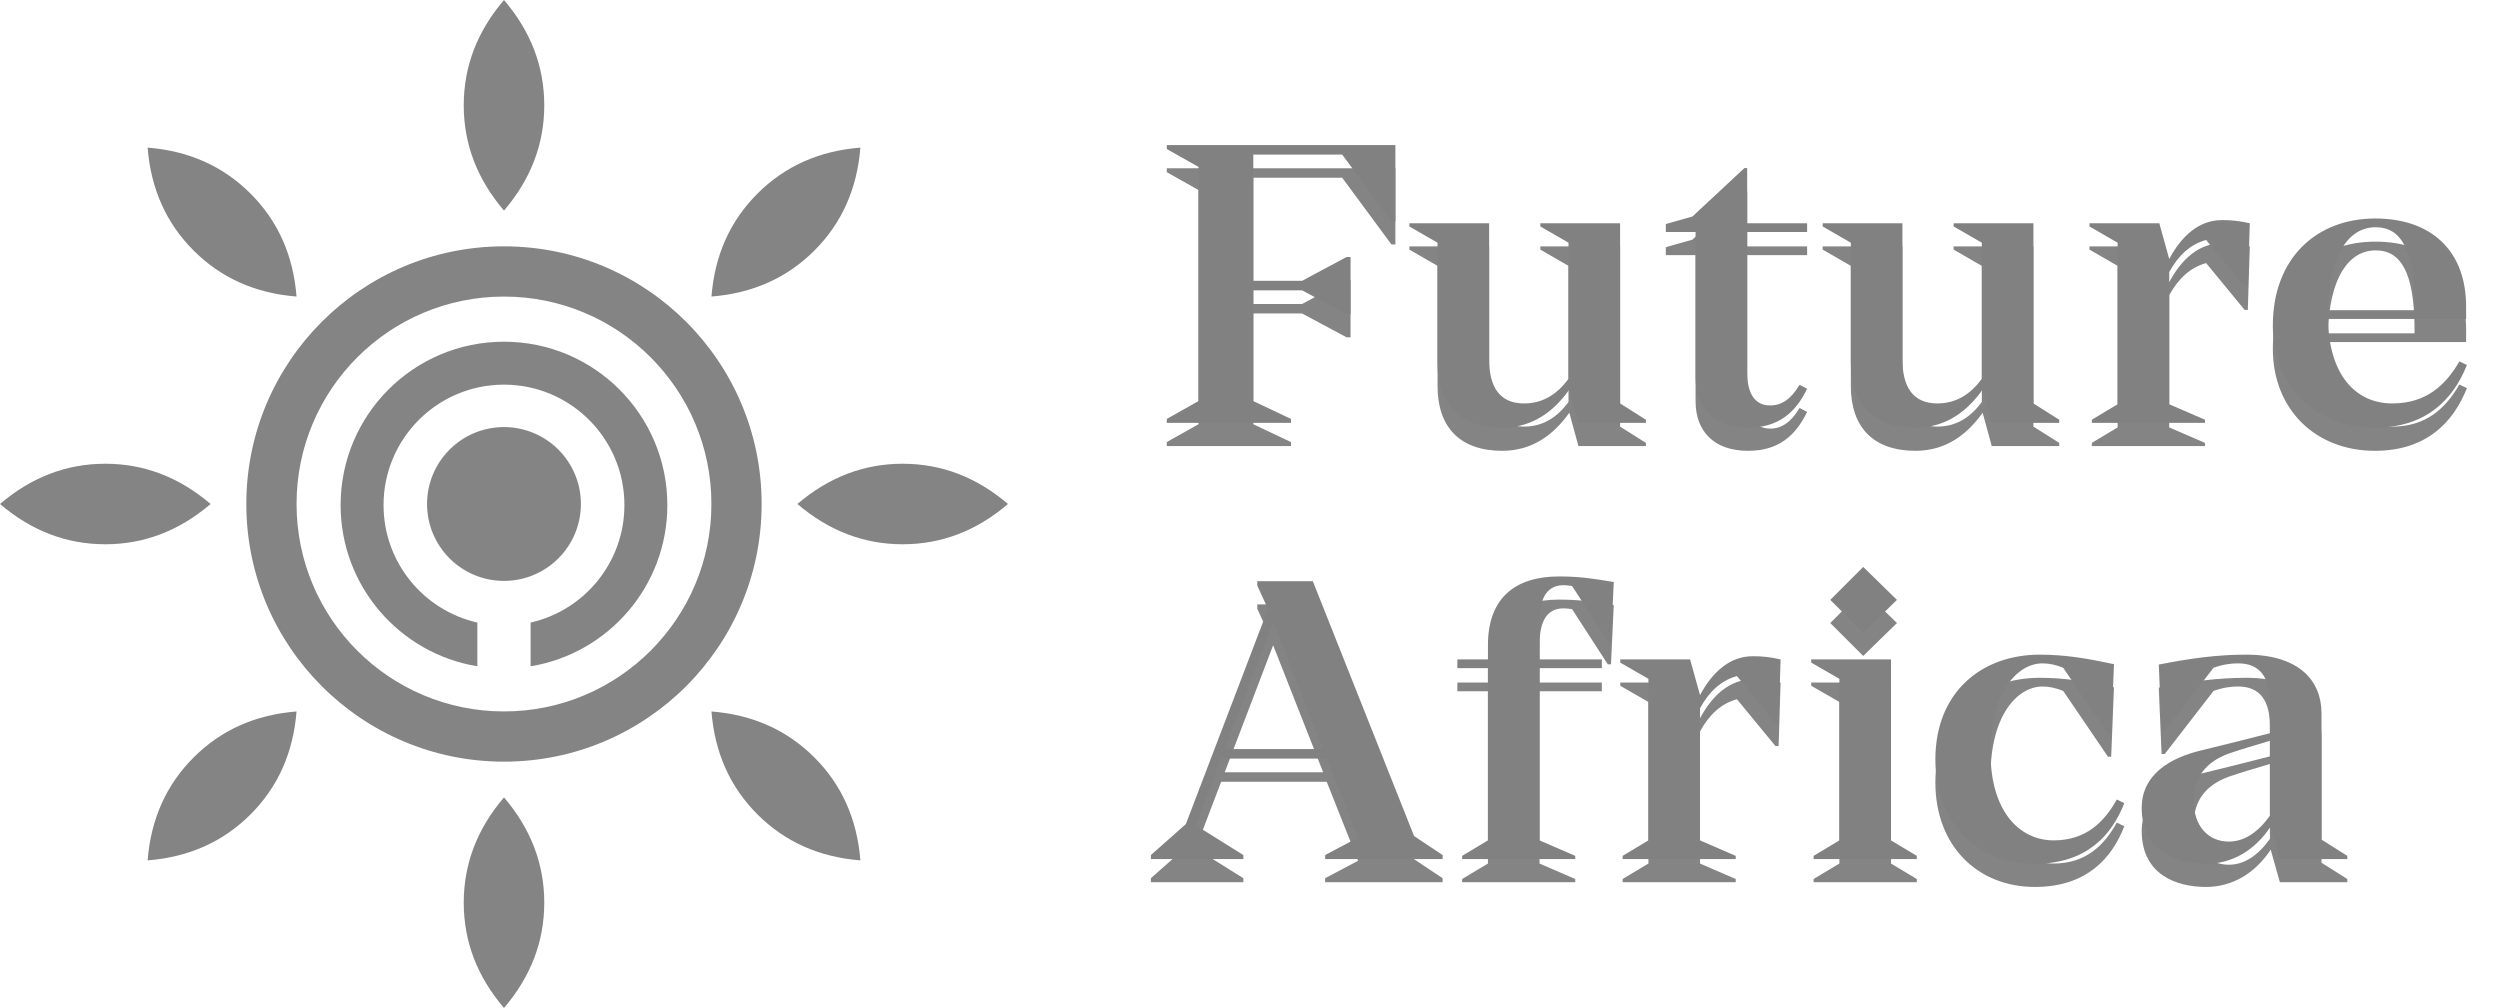 <svg width="119" height="48" viewBox="0 0 119 48" fill="none" xmlns="http://www.w3.org/2000/svg">
<g clip-path="url(#clip0)">
<g filter="url(#filter0_d)">
<path d="M66.421 6.906V10.533H66.232L63.889 7.359H59.657V13.367H61.981L64.097 12.233H64.286V14.954H64.097L61.981 13.82H59.657V19.091L61.452 19.941V20.13H55.539V19.941L57.05 19.091V7.945L55.539 7.094V6.906H66.421ZM77.117 19.204L78.345 19.979V20.13H75.133L74.699 18.543C74.019 19.506 73.017 20.357 71.506 20.357C69.504 20.357 68.427 19.242 68.427 17.277V11.553L67.085 10.778V10.627H70.883V17.107C70.883 18.43 71.393 19.204 72.545 19.204C73.452 19.204 74.132 18.751 74.661 18.033V11.553L73.32 10.778V10.627H77.117V19.204ZM86.019 11.043H83.166V17.712C83.166 18.732 83.525 19.299 84.262 19.299C84.791 19.299 85.244 19.015 85.66 18.316L86.019 18.505C85.452 19.677 84.621 20.357 83.204 20.357C81.579 20.357 80.71 19.412 80.71 18.014V11.043H79.293V10.665L80.559 10.306L83.034 8.001H83.166V10.627H86.019V11.043ZM96.791 19.204L98.019 19.979V20.13H94.807L94.373 18.543C93.692 19.506 92.691 20.357 91.18 20.357C89.177 20.357 88.1 19.242 88.1 17.277V11.553L86.759 10.778V10.627H90.556V17.107C90.556 18.43 91.067 19.204 92.219 19.204C93.126 19.204 93.806 18.751 94.335 18.033V11.553L92.993 10.778V10.627H96.791V19.204ZM105.768 10.476C106.24 10.476 106.58 10.514 107.091 10.627L106.996 13.65H106.845L105.012 11.421C104.257 11.629 103.69 12.158 103.255 12.951V19.242L104.956 19.979V20.13H99.572V19.979L100.799 19.242V11.553L99.458 10.778V10.627H102.783L103.255 12.328C103.841 11.232 104.672 10.476 105.768 10.476ZM117.066 17.202L117.425 17.372C116.783 18.996 115.498 20.357 113.042 20.357C110.227 20.357 108.187 18.392 108.187 15.501C108.187 12.252 110.303 10.4 113.061 10.4C115.706 10.4 117.387 11.912 117.387 14.595V15.18H110.813C110.85 17.825 112.116 19.204 113.873 19.204C115.498 19.204 116.424 18.316 117.066 17.202ZM113.08 10.816C111.814 10.816 110.869 12.101 110.813 14.765H114.931V14.368C114.893 11.912 114.308 10.816 113.08 10.816ZM67.309 39.794L68.669 40.701V40.89H63.077V40.701L64.645 39.87L63.152 36.111H58.127L56.918 39.284L59.185 40.701V40.89H54.783V40.701L56.446 39.228L60.356 28.988L59.846 27.874V27.666H62.491L67.309 39.794ZM58.297 35.657H62.982L60.602 29.612L58.297 35.657ZM74.208 27.439C75.171 27.439 75.795 27.534 76.815 27.704L76.683 30.519H76.531L74.831 27.893C74.68 27.874 74.548 27.855 74.434 27.855C73.698 27.855 73.282 28.365 73.282 29.593V31.388H76.248V31.803H73.282V40.002L74.982 40.739V40.89H69.598V40.739L70.826 40.002V31.803H69.371V31.388H70.826V30.707C70.826 28.478 72.111 27.439 74.208 27.439ZM83.434 31.236C83.906 31.236 84.246 31.274 84.756 31.388L84.662 34.41H84.511L82.678 32.181C81.922 32.389 81.356 32.918 80.921 33.711V40.002L82.621 40.739V40.89H77.237V40.739L78.465 40.002V32.313L77.124 31.539V31.388H80.449L80.921 33.088C81.507 31.992 82.338 31.236 83.434 31.236ZM90.295 28.554L88.689 30.122L87.121 28.554L88.689 26.986L90.295 28.554ZM90.012 40.002L91.24 40.739V40.89H86.328V40.739L87.556 40.002V32.313L86.214 31.539V31.388H90.012V40.002ZM100.342 34.92L98.207 31.784C97.867 31.652 97.565 31.576 97.225 31.576C96.035 31.576 94.75 32.937 94.75 35.827C94.75 38.623 96.129 40.002 97.754 40.002C99.303 40.002 100.172 39.114 100.758 38.056L101.117 38.227C100.531 39.738 99.341 41.098 96.904 41.117C94.145 41.136 92.124 39.171 92.124 36.148C92.124 32.956 94.316 31.161 97.093 31.161C98.321 31.161 99.397 31.35 100.625 31.614L100.493 34.92H100.342ZM110.504 39.965L111.732 40.739V40.89H108.521L108.086 39.341C107.349 40.456 106.272 41.117 105.007 41.117C103.571 41.117 101.946 40.512 101.946 38.453C101.946 36.885 103.269 36.073 104.799 35.714C105.951 35.431 107.104 35.147 108.048 34.901V33.466C108.048 32.276 107.595 31.576 106.537 31.576C106.216 31.576 105.857 31.614 105.366 31.784L103.042 34.788H102.891L102.758 31.633C104.289 31.331 105.573 31.161 106.915 31.161C109.427 31.161 110.504 32.389 110.504 33.957V39.965ZM106.083 40.059C106.801 40.059 107.444 39.662 108.048 38.831V35.261C107.349 35.468 106.65 35.676 106.102 35.865C104.95 36.281 104.421 37.055 104.421 38.132C104.421 39.322 105.12 40.059 106.083 40.059Z" fill="#848484"/>
</g>
<path d="M66.421 6.906V10.533H66.232L63.889 7.359H59.657V13.367H61.981L64.097 12.233H64.286V14.954H64.097L61.981 13.82H59.657V19.091L61.452 19.941V20.13H55.539V19.941L57.05 19.091V7.945L55.539 7.094V6.906H66.421ZM77.117 19.204L78.345 19.979V20.13H75.133L74.699 18.543C74.019 19.506 73.017 20.357 71.506 20.357C69.504 20.357 68.427 19.242 68.427 17.277V11.553L67.085 10.778V10.627H70.883V17.107C70.883 18.43 71.393 19.204 72.545 19.204C73.452 19.204 74.132 18.751 74.661 18.033V11.553L73.32 10.778V10.627H77.117V19.204ZM86.019 11.043H83.166V17.712C83.166 18.732 83.525 19.299 84.262 19.299C84.791 19.299 85.244 19.015 85.66 18.316L86.019 18.505C85.452 19.677 84.621 20.357 83.204 20.357C81.579 20.357 80.71 19.412 80.71 18.014V11.043H79.293V10.665L80.559 10.306L83.034 8.001H83.166V10.627H86.019V11.043ZM96.791 19.204L98.019 19.979V20.13H94.807L94.373 18.543C93.692 19.506 92.691 20.357 91.18 20.357C89.177 20.357 88.1 19.242 88.1 17.277V11.553L86.759 10.778V10.627H90.556V17.107C90.556 18.43 91.067 19.204 92.219 19.204C93.126 19.204 93.806 18.751 94.335 18.033V11.553L92.993 10.778V10.627H96.791V19.204ZM105.768 10.476C106.24 10.476 106.58 10.514 107.091 10.627L106.996 13.65H106.845L105.012 11.421C104.257 11.629 103.69 12.158 103.255 12.951V19.242L104.956 19.979V20.13H99.572V19.979L100.799 19.242V11.553L99.458 10.778V10.627H102.783L103.255 12.328C103.841 11.232 104.672 10.476 105.768 10.476ZM117.066 17.202L117.425 17.372C116.783 18.996 115.498 20.357 113.042 20.357C110.227 20.357 108.187 18.392 108.187 15.501C108.187 12.252 110.303 10.4 113.061 10.4C115.706 10.4 117.387 11.912 117.387 14.595V15.18H110.813C110.85 17.825 112.116 19.204 113.873 19.204C115.498 19.204 116.424 18.316 117.066 17.202ZM113.08 10.816C111.814 10.816 110.869 12.101 110.813 14.765H114.931V14.368C114.893 11.912 114.308 10.816 113.08 10.816ZM67.309 39.794L68.669 40.701V40.89H63.077V40.701L64.645 39.87L63.152 36.111H58.127L56.918 39.284L59.185 40.701V40.89H54.783V40.701L56.446 39.228L60.356 28.988L59.846 27.874V27.666H62.491L67.309 39.794ZM58.297 35.657H62.982L60.602 29.612L58.297 35.657ZM74.208 27.439C75.171 27.439 75.795 27.534 76.815 27.704L76.683 30.519H76.531L74.831 27.893C74.68 27.874 74.548 27.855 74.434 27.855C73.698 27.855 73.282 28.365 73.282 29.593V31.388H76.248V31.803H73.282V40.002L74.982 40.739V40.89H69.598V40.739L70.826 40.002V31.803H69.371V31.388H70.826V30.707C70.826 28.478 72.111 27.439 74.208 27.439ZM83.434 31.236C83.906 31.236 84.246 31.274 84.756 31.388L84.662 34.41H84.511L82.678 32.181C81.922 32.389 81.356 32.918 80.921 33.711V40.002L82.621 40.739V40.89H77.237V40.739L78.465 40.002V32.313L77.124 31.539V31.388H80.449L80.921 33.088C81.507 31.992 82.338 31.236 83.434 31.236ZM90.295 28.554L88.689 30.122L87.121 28.554L88.689 26.986L90.295 28.554ZM90.012 40.002L91.24 40.739V40.89H86.328V40.739L87.556 40.002V32.313L86.214 31.539V31.388H90.012V40.002ZM100.342 34.92L98.207 31.784C97.867 31.652 97.565 31.576 97.225 31.576C96.035 31.576 94.75 32.937 94.75 35.827C94.75 38.623 96.129 40.002 97.754 40.002C99.303 40.002 100.172 39.114 100.758 38.056L101.117 38.227C100.531 39.738 99.341 41.098 96.904 41.117C94.145 41.136 92.124 39.171 92.124 36.148C92.124 32.956 94.316 31.161 97.093 31.161C98.321 31.161 99.397 31.35 100.625 31.614L100.493 34.92H100.342ZM110.504 39.965L111.732 40.739V40.89H108.521L108.086 39.341C107.349 40.456 106.272 41.117 105.007 41.117C103.571 41.117 101.946 40.512 101.946 38.453C101.946 36.885 103.269 36.073 104.799 35.714C105.951 35.431 107.104 35.147 108.048 34.901V33.466C108.048 32.276 107.595 31.576 106.537 31.576C106.216 31.576 105.857 31.614 105.366 31.784L103.042 34.788H102.891L102.758 31.633C104.289 31.331 105.573 31.161 106.915 31.161C109.427 31.161 110.504 32.389 110.504 33.957V39.965ZM106.083 40.059C106.801 40.059 107.444 39.662 108.048 38.831V35.261C107.349 35.468 106.65 35.676 106.102 35.865C104.95 36.281 104.421 37.055 104.421 38.132C104.421 39.322 105.12 40.059 106.083 40.059Z" fill="#818181"/>
<path fill-rule="evenodd" clip-rule="evenodd" d="M23.99 37.956C25.268 39.452 25.907 41.123 25.907 42.968C25.907 44.814 25.268 46.484 23.99 47.98C22.713 46.484 22.074 44.814 22.074 42.968C22.074 41.123 22.713 39.452 23.99 37.956ZM33.866 33.866C35.827 34.02 37.46 34.75 38.765 36.055C40.07 37.36 40.799 38.993 40.954 40.954C38.993 40.799 37.36 40.07 36.055 38.765C34.75 37.46 34.02 35.827 33.866 33.866ZM14.115 33.866C13.96 35.827 13.23 37.46 11.926 38.765C10.621 40.07 8.988 40.799 7.027 40.954C7.181 38.993 7.911 37.36 9.216 36.055C10.52 34.75 12.153 34.02 14.115 33.866ZM42.968 22.074C44.814 22.074 46.484 22.713 47.98 23.99C46.484 25.268 44.814 25.907 42.968 25.907C41.123 25.907 39.452 25.268 37.956 23.99C39.452 22.713 41.123 22.074 42.968 22.074ZM5.012 22.074C6.857 22.074 8.528 22.713 10.024 23.99C8.528 25.268 6.857 25.907 5.012 25.907C3.167 25.907 1.496 25.268 0 23.99C1.496 22.713 3.167 22.074 5.012 22.074ZM40.954 7.027C40.799 8.988 40.07 10.621 38.765 11.926C37.46 13.23 35.827 13.96 33.866 14.115C34.02 12.153 34.75 10.52 36.055 9.216C37.36 7.911 38.993 7.181 40.954 7.027ZM7.027 7.027C8.988 7.181 10.621 7.911 11.926 9.216C13.23 10.52 13.96 12.153 14.115 14.115C12.153 13.96 10.52 13.23 9.216 11.926C7.911 10.621 7.181 8.988 7.027 7.027ZM23.99 0C25.268 1.496 25.907 3.167 25.907 5.012C25.907 6.857 25.268 8.528 23.99 10.024C22.713 8.528 22.074 6.857 22.074 5.012C22.074 3.167 22.713 1.496 23.99 0Z" fill="#848484"/>
<path d="M23.989 11.726C17.216 11.726 11.725 17.217 11.725 23.99C11.725 30.764 17.216 36.255 23.989 36.255C30.763 36.255 36.254 30.764 36.254 23.99C36.254 17.217 30.763 11.726 23.989 11.726ZM23.989 14.117C29.442 14.117 33.863 18.537 33.863 23.99C33.863 29.443 29.442 33.864 23.989 33.864C18.536 33.864 14.116 29.443 14.116 23.99C14.116 18.537 18.536 14.117 23.989 14.117ZM23.989 16.265C19.695 16.265 16.213 19.747 16.213 24.042C16.213 27.905 19.03 31.11 22.722 31.715L22.722 29.634C20.166 29.056 18.257 26.772 18.257 24.042C18.257 20.876 20.823 18.309 23.989 18.309C27.155 18.309 29.722 20.876 29.722 24.042C29.722 26.772 27.813 29.056 25.257 29.634L25.257 31.715C28.949 31.11 31.766 27.905 31.766 24.042C31.766 19.747 28.284 16.265 23.989 16.265ZM23.989 20.329C21.967 20.329 20.328 21.968 20.328 23.99C20.328 26.012 21.967 27.651 23.989 27.651C26.011 27.651 27.651 26.012 27.651 23.99C27.651 21.968 26.011 20.329 23.989 20.329Z" fill="#848484"/>
</g>
<defs>
<filter id="filter0_d" x="52.579" y="5.803" width="67.05" height="38.62" filterUnits="userSpaceOnUse" color-interpolation-filters="sRGB">
<feFlood flood-opacity="0" result="BackgroundImageFix"/>
<feColorMatrix in="SourceAlpha" type="matrix" values="0 0 0 0 0 0 0 0 0 0 0 0 0 0 0 0 0 0 127 0" result="hardAlpha"/>
<feOffset dy="1.102"/>
<feGaussianBlur stdDeviation="1.102"/>
<feColorMatrix type="matrix" values="0 0 0 0 0 0 0 0 0 0 0 0 0 0 0 0 0 0 0.097 0"/>
<feBlend mode="normal" in2="BackgroundImageFix" result="effect1_dropShadow"/>
<feBlend mode="normal" in="SourceGraphic" in2="effect1_dropShadow" result="shape"/>
</filter>
<clipPath id="clip0">
<rect width="119" height="48" fill="white"/>
</clipPath>
</defs>
</svg>
